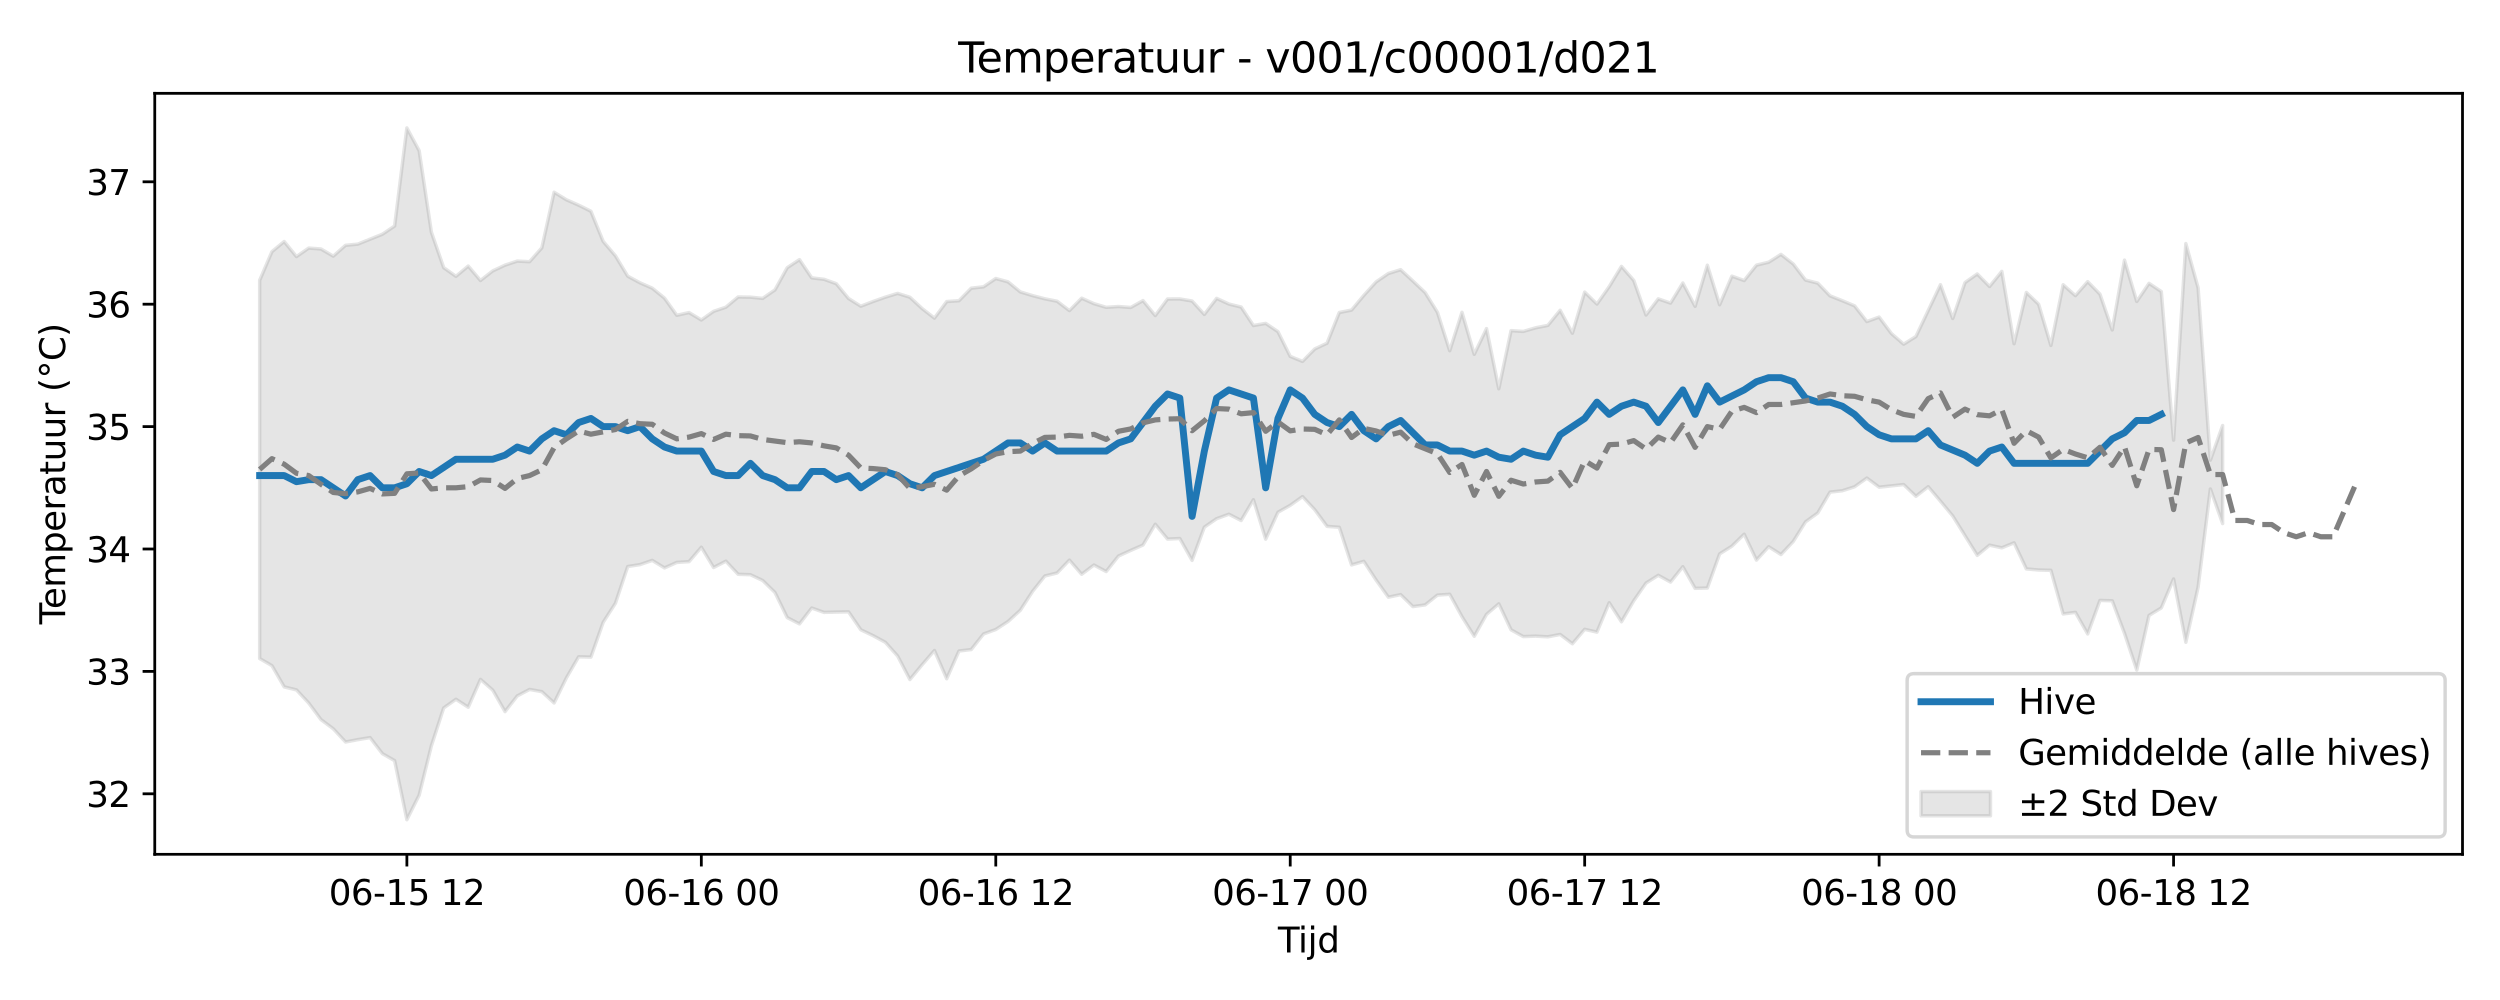 <?xml version="1.0" encoding="utf-8" standalone="no"?>
<!DOCTYPE svg PUBLIC "-//W3C//DTD SVG 1.1//EN"
  "http://www.w3.org/Graphics/SVG/1.1/DTD/svg11.dtd">
<svg xmlns:xlink="http://www.w3.org/1999/xlink" width="720pt" height="288pt" viewBox="0 0 720 288" xmlns="http://www.w3.org/2000/svg" version="1.1">
 <defs>
  <style type="text/css">*{stroke-linejoin: round; stroke-linecap: butt}</style>
 </defs>
 <g id="figure_1">
  <g id="patch_1">
   <path d="M 0 288 
L 720 288 
L 720 0 
L 0 0 
z
" style="fill: #ffffff"/>
  </g>
  <g id="axes_1">
   <g id="patch_2">
    <path d="M 44.57 246.04 
L 709.2 246.04 
L 709.2 26.88 
L 44.57 26.88 
z
" style="fill: #ffffff"/>
   </g>
   <g id="FillBetweenPolyCollection_1">
    <defs>
     <path id="mb0e67a223b" d="M 74.78 -207.256 
L 74.78 -98.341 
L 78.314 -96.292 
L 81.847 -90.174 
L 85.381 -89.309 
L 88.914 -85.516 
L 92.447 -80.742 
L 95.981 -78.107 
L 99.514 -74.31 
L 103.048 -74.98 
L 106.581 -75.566 
L 110.114 -70.957 
L 113.648 -68.93 
L 117.181 -51.922 
L 120.714 -58.977 
L 124.248 -73.25 
L 127.781 -84.105 
L 131.315 -86.607 
L 134.848 -84.314 
L 138.381 -92.34 
L 141.915 -89.237 
L 145.448 -83.051 
L 148.982 -87.583 
L 152.515 -89.441 
L 156.048 -88.804 
L 159.582 -85.546 
L 163.115 -92.749 
L 166.649 -98.843 
L 170.182 -98.748 
L 173.715 -108.769 
L 177.249 -114.267 
L 180.782 -124.835 
L 184.315 -125.392 
L 187.849 -126.605 
L 191.382 -124.441 
L 194.916 -126.023 
L 198.449 -126.247 
L 201.982 -130.398 
L 205.516 -124.549 
L 209.049 -126.386 
L 212.583 -122.597 
L 216.116 -122.484 
L 219.649 -120.821 
L 223.183 -117.378 
L 226.716 -110.135 
L 230.249 -108.317 
L 233.783 -112.891 
L 237.316 -111.633 
L 240.85 -111.717 
L 244.383 -111.79 
L 247.916 -106.623 
L 251.45 -104.933 
L 254.983 -103.014 
L 258.517 -99.066 
L 262.05 -92.291 
L 265.583 -96.563 
L 269.117 -100.656 
L 272.65 -92.52 
L 276.183 -100.512 
L 279.717 -100.926 
L 283.25 -105.407 
L 286.784 -106.704 
L 290.317 -109.01 
L 293.85 -112.236 
L 297.384 -117.677 
L 300.917 -122.111 
L 304.451 -122.983 
L 307.984 -126.691 
L 311.517 -122.609 
L 315.051 -125.276 
L 318.584 -123.395 
L 322.118 -127.86 
L 325.651 -129.481 
L 329.184 -131.027 
L 332.718 -137.012 
L 336.251 -132.743 
L 339.784 -132.902 
L 343.318 -126.607 
L 346.851 -136.179 
L 350.385 -138.612 
L 353.918 -139.903 
L 357.451 -138.086 
L 360.985 -144.079 
L 364.518 -132.723 
L 368.052 -140.472 
L 371.585 -142.463 
L 375.118 -144.981 
L 378.652 -141.2 
L 382.185 -136.408 
L 385.718 -136.137 
L 389.252 -125.305 
L 392.785 -126.333 
L 396.319 -120.938 
L 399.852 -116.003 
L 403.385 -116.754 
L 406.919 -113.303 
L 410.452 -113.787 
L 413.986 -116.612 
L 417.519 -116.842 
L 421.052 -110.393 
L 424.586 -104.751 
L 428.119 -111.058 
L 431.652 -114.097 
L 435.186 -106.608 
L 438.719 -104.656 
L 442.253 -104.791 
L 445.786 -104.592 
L 449.319 -105.274 
L 452.853 -102.593 
L 456.386 -106.753 
L 459.92 -105.946 
L 463.453 -114.408 
L 466.986 -108.925 
L 470.52 -114.98 
L 474.053 -120.066 
L 477.587 -122.307 
L 481.12 -120.361 
L 484.653 -124.782 
L 488.187 -118.552 
L 491.72 -118.648 
L 495.253 -128.477 
L 498.787 -130.698 
L 502.32 -134.151 
L 505.854 -126.694 
L 509.387 -130.544 
L 512.92 -128.292 
L 516.454 -132.059 
L 519.987 -137.7 
L 523.521 -140.266 
L 527.054 -146.271 
L 530.587 -146.666 
L 534.121 -147.807 
L 537.654 -150.323 
L 541.187 -147.689 
L 544.721 -148.067 
L 548.254 -148.446 
L 551.788 -145.061 
L 555.321 -147.831 
L 558.854 -143.656 
L 562.388 -139.4 
L 565.921 -133.723 
L 569.455 -128.053 
L 572.988 -130.994 
L 576.521 -130.223 
L 580.055 -131.668 
L 583.588 -124.15 
L 587.121 -123.839 
L 590.655 -123.747 
L 594.188 -111.183 
L 597.722 -111.644 
L 601.255 -105.423 
L 604.788 -115.075 
L 608.322 -114.968 
L 611.855 -105.609 
L 615.389 -95.015 
L 618.922 -110.758 
L 622.455 -112.918 
L 625.989 -121.258 
L 629.522 -103.017 
L 633.056 -118.905 
L 636.589 -147.176 
L 640.122 -137.206 
L 640.122 -165.455 
L 640.122 -165.455 
L 636.589 -155.484 
L 633.056 -205.101 
L 629.522 -217.856 
L 625.989 -161.231 
L 622.455 -204.039 
L 618.922 -206.394 
L 615.389 -201.183 
L 611.855 -213.082 
L 608.322 -192.98 
L 604.788 -203.28 
L 601.255 -206.889 
L 597.722 -202.85 
L 594.188 -205.997 
L 590.655 -188.509 
L 587.121 -200.391 
L 583.588 -203.773 
L 580.055 -189.009 
L 576.521 -209.842 
L 572.988 -205.49 
L 569.455 -209.102 
L 565.921 -206.622 
L 562.388 -196.278 
L 558.854 -206.005 
L 555.321 -198.556 
L 551.788 -191.087 
L 548.254 -188.877 
L 544.721 -191.942 
L 541.187 -196.684 
L 537.654 -195.393 
L 534.121 -199.923 
L 530.587 -201.4 
L 527.054 -202.802 
L 523.521 -206.457 
L 519.987 -207.345 
L 516.454 -211.979 
L 512.92 -214.738 
L 509.387 -212.486 
L 505.854 -211.636 
L 502.32 -207.201 
L 498.787 -208.472 
L 495.253 -200.23 
L 491.72 -211.625 
L 488.187 -199.775 
L 484.653 -206.498 
L 481.12 -200.708 
L 477.587 -201.924 
L 474.053 -197.281 
L 470.52 -207.236 
L 466.986 -211.277 
L 463.453 -205.458 
L 459.92 -200.435 
L 456.386 -203.881 
L 452.853 -192.038 
L 449.319 -198.645 
L 445.786 -194.291 
L 442.253 -193.589 
L 438.719 -192.549 
L 435.186 -192.779 
L 431.652 -176.03 
L 428.119 -193.365 
L 424.586 -185.963 
L 421.052 -198.059 
L 417.519 -186.993 
L 413.986 -198.05 
L 410.452 -203.729 
L 406.919 -207.067 
L 403.385 -210.33 
L 399.852 -209.234 
L 396.319 -206.817 
L 392.785 -202.933 
L 389.252 -198.702 
L 385.718 -197.997 
L 382.185 -189.165 
L 378.652 -187.506 
L 375.118 -183.921 
L 371.585 -185.362 
L 368.052 -192.487 
L 364.518 -194.864 
L 360.985 -194.251 
L 357.451 -199.573 
L 353.918 -200.441 
L 350.385 -202.068 
L 346.851 -197.451 
L 343.318 -201.316 
L 339.784 -201.903 
L 336.251 -201.895 
L 332.718 -197.121 
L 329.184 -201.428 
L 325.651 -199.449 
L 322.118 -199.727 
L 318.584 -199.492 
L 315.051 -200.549 
L 311.517 -202.125 
L 307.984 -198.546 
L 304.451 -201.247 
L 300.917 -201.951 
L 297.384 -202.86 
L 293.85 -203.937 
L 290.317 -206.827 
L 286.784 -207.79 
L 283.25 -205.394 
L 279.717 -205.007 
L 276.183 -201.393 
L 272.65 -201.16 
L 269.117 -196.381 
L 265.583 -199.131 
L 262.05 -202.397 
L 258.517 -203.51 
L 254.983 -202.416 
L 251.45 -201.168 
L 247.916 -199.814 
L 244.383 -202.033 
L 240.85 -206.302 
L 237.316 -207.561 
L 233.783 -207.982 
L 230.249 -213.227 
L 226.716 -210.906 
L 223.183 -204.502 
L 219.649 -202.066 
L 216.116 -202.417 
L 212.583 -202.473 
L 209.049 -199.523 
L 205.516 -198.338 
L 201.982 -195.846 
L 198.449 -197.983 
L 194.916 -197.2 
L 191.382 -202.139 
L 187.849 -205.011 
L 184.315 -206.56 
L 180.782 -208.46 
L 177.249 -214.328 
L 173.715 -218.483 
L 170.182 -227.161 
L 166.649 -228.913 
L 163.115 -230.474 
L 159.582 -232.641 
L 156.048 -216.626 
L 152.515 -212.632 
L 148.982 -212.811 
L 145.448 -211.636 
L 141.915 -209.982 
L 138.381 -207.214 
L 134.848 -211.38 
L 131.315 -208.416 
L 127.781 -210.918 
L 124.248 -221.101 
L 120.714 -244.607 
L 117.181 -251.158 
L 113.648 -222.903 
L 110.114 -220.541 
L 106.581 -219.121 
L 103.048 -217.693 
L 99.514 -217.355 
L 95.981 -214.23 
L 92.447 -216.296 
L 88.914 -216.556 
L 85.381 -214.107 
L 81.847 -218.445 
L 78.314 -215.517 
L 74.78 -207.256 
z
" style="stroke: #808080; stroke-opacity: 0.2"/>
    </defs>
    <g clip-path="url(#pa92fdf3c0c)">
     <use xlink:href="#mb0e67a223b" x="0" y="288" style="fill: #808080; fill-opacity: 0.2; stroke: #808080; stroke-opacity: 0.2"/>
    </g>
   </g>
   <g id="matplotlib.axis_1">
    <g id="xtick_1">
     <g id="line2d_1">
      <defs>
       <path id="mdd74638bb9" d="M 0 0 
L 0 3.5 
" style="stroke: #000000; stroke-width: 0.8"/>
      </defs>
      <g>
       <use xlink:href="#mdd74638bb9" x="117.181" y="246.04" style="stroke: #000000; stroke-width: 0.8"/>
      </g>
     </g>
     <g id="text_1">
      <!-- 06-15 12 -->
      <g transform="translate(94.701 260.638) scale(0.1 -0.1)">
       <defs>
        <path id="DejaVuSans-30" d="M 2034 4250 
Q 1547 4250 1301 3770 
Q 1056 3291 1056 2328 
Q 1056 1369 1301 889 
Q 1547 409 2034 409 
Q 2525 409 2770 889 
Q 3016 1369 3016 2328 
Q 3016 3291 2770 3770 
Q 2525 4250 2034 4250 
z
M 2034 4750 
Q 2819 4750 3233 4129 
Q 3647 3509 3647 2328 
Q 3647 1150 3233 529 
Q 2819 -91 2034 -91 
Q 1250 -91 836 529 
Q 422 1150 422 2328 
Q 422 3509 836 4129 
Q 1250 4750 2034 4750 
z
" transform="scale(0.016)"/>
        <path id="DejaVuSans-36" d="M 2113 2584 
Q 1688 2584 1439 2293 
Q 1191 2003 1191 1497 
Q 1191 994 1439 701 
Q 1688 409 2113 409 
Q 2538 409 2786 701 
Q 3034 994 3034 1497 
Q 3034 2003 2786 2293 
Q 2538 2584 2113 2584 
z
M 3366 4563 
L 3366 3988 
Q 3128 4100 2886 4159 
Q 2644 4219 2406 4219 
Q 1781 4219 1451 3797 
Q 1122 3375 1075 2522 
Q 1259 2794 1537 2939 
Q 1816 3084 2150 3084 
Q 2853 3084 3261 2657 
Q 3669 2231 3669 1497 
Q 3669 778 3244 343 
Q 2819 -91 2113 -91 
Q 1303 -91 875 529 
Q 447 1150 447 2328 
Q 447 3434 972 4092 
Q 1497 4750 2381 4750 
Q 2619 4750 2861 4703 
Q 3103 4656 3366 4563 
z
" transform="scale(0.016)"/>
        <path id="DejaVuSans-2d" d="M 313 2009 
L 1997 2009 
L 1997 1497 
L 313 1497 
L 313 2009 
z
" transform="scale(0.016)"/>
        <path id="DejaVuSans-31" d="M 794 531 
L 1825 531 
L 1825 4091 
L 703 3866 
L 703 4441 
L 1819 4666 
L 2450 4666 
L 2450 531 
L 3481 531 
L 3481 0 
L 794 0 
L 794 531 
z
" transform="scale(0.016)"/>
        <path id="DejaVuSans-35" d="M 691 4666 
L 3169 4666 
L 3169 4134 
L 1269 4134 
L 1269 2991 
Q 1406 3038 1543 3061 
Q 1681 3084 1819 3084 
Q 2600 3084 3056 2656 
Q 3513 2228 3513 1497 
Q 3513 744 3044 326 
Q 2575 -91 1722 -91 
Q 1428 -91 1123 -41 
Q 819 9 494 109 
L 494 744 
Q 775 591 1075 516 
Q 1375 441 1709 441 
Q 2250 441 2565 725 
Q 2881 1009 2881 1497 
Q 2881 1984 2565 2268 
Q 2250 2553 1709 2553 
Q 1456 2553 1204 2497 
Q 953 2441 691 2322 
L 691 4666 
z
" transform="scale(0.016)"/>
        <path id="DejaVuSans-20" transform="scale(0.016)"/>
        <path id="DejaVuSans-32" d="M 1228 531 
L 3431 531 
L 3431 0 
L 469 0 
L 469 531 
Q 828 903 1448 1529 
Q 2069 2156 2228 2338 
Q 2531 2678 2651 2914 
Q 2772 3150 2772 3378 
Q 2772 3750 2511 3984 
Q 2250 4219 1831 4219 
Q 1534 4219 1204 4116 
Q 875 4013 500 3803 
L 500 4441 
Q 881 4594 1212 4672 
Q 1544 4750 1819 4750 
Q 2544 4750 2975 4387 
Q 3406 4025 3406 3419 
Q 3406 3131 3298 2873 
Q 3191 2616 2906 2266 
Q 2828 2175 2409 1742 
Q 1991 1309 1228 531 
z
" transform="scale(0.016)"/>
       </defs>
       <use xlink:href="#DejaVuSans-30"/>
       <use xlink:href="#DejaVuSans-36" transform="translate(63.623 0)"/>
       <use xlink:href="#DejaVuSans-2d" transform="translate(127.246 0)"/>
       <use xlink:href="#DejaVuSans-31" transform="translate(163.33 0)"/>
       <use xlink:href="#DejaVuSans-35" transform="translate(226.953 0)"/>
       <use xlink:href="#DejaVuSans-20" transform="translate(290.576 0)"/>
       <use xlink:href="#DejaVuSans-31" transform="translate(322.363 0)"/>
       <use xlink:href="#DejaVuSans-32" transform="translate(385.986 0)"/>
      </g>
     </g>
    </g>
    <g id="xtick_2">
     <g id="line2d_2">
      <g>
       <use xlink:href="#mdd74638bb9" x="201.982" y="246.04" style="stroke: #000000; stroke-width: 0.8"/>
      </g>
     </g>
     <g id="text_2">
      <!-- 06-16 00 -->
      <g transform="translate(179.502 260.638) scale(0.1 -0.1)">
       <use xlink:href="#DejaVuSans-30"/>
       <use xlink:href="#DejaVuSans-36" transform="translate(63.623 0)"/>
       <use xlink:href="#DejaVuSans-2d" transform="translate(127.246 0)"/>
       <use xlink:href="#DejaVuSans-31" transform="translate(163.33 0)"/>
       <use xlink:href="#DejaVuSans-36" transform="translate(226.953 0)"/>
       <use xlink:href="#DejaVuSans-20" transform="translate(290.576 0)"/>
       <use xlink:href="#DejaVuSans-30" transform="translate(322.363 0)"/>
       <use xlink:href="#DejaVuSans-30" transform="translate(385.986 0)"/>
      </g>
     </g>
    </g>
    <g id="xtick_3">
     <g id="line2d_3">
      <g>
       <use xlink:href="#mdd74638bb9" x="286.784" y="246.04" style="stroke: #000000; stroke-width: 0.8"/>
      </g>
     </g>
     <g id="text_3">
      <!-- 06-16 12 -->
      <g transform="translate(264.303 260.638) scale(0.1 -0.1)">
       <use xlink:href="#DejaVuSans-30"/>
       <use xlink:href="#DejaVuSans-36" transform="translate(63.623 0)"/>
       <use xlink:href="#DejaVuSans-2d" transform="translate(127.246 0)"/>
       <use xlink:href="#DejaVuSans-31" transform="translate(163.33 0)"/>
       <use xlink:href="#DejaVuSans-36" transform="translate(226.953 0)"/>
       <use xlink:href="#DejaVuSans-20" transform="translate(290.576 0)"/>
       <use xlink:href="#DejaVuSans-31" transform="translate(322.363 0)"/>
       <use xlink:href="#DejaVuSans-32" transform="translate(385.986 0)"/>
      </g>
     </g>
    </g>
    <g id="xtick_4">
     <g id="line2d_4">
      <g>
       <use xlink:href="#mdd74638bb9" x="371.585" y="246.04" style="stroke: #000000; stroke-width: 0.8"/>
      </g>
     </g>
     <g id="text_4">
      <!-- 06-17 00 -->
      <g transform="translate(349.104 260.638) scale(0.1 -0.1)">
       <defs>
        <path id="DejaVuSans-37" d="M 525 4666 
L 3525 4666 
L 3525 4397 
L 1831 0 
L 1172 0 
L 2766 4134 
L 525 4134 
L 525 4666 
z
" transform="scale(0.016)"/>
       </defs>
       <use xlink:href="#DejaVuSans-30"/>
       <use xlink:href="#DejaVuSans-36" transform="translate(63.623 0)"/>
       <use xlink:href="#DejaVuSans-2d" transform="translate(127.246 0)"/>
       <use xlink:href="#DejaVuSans-31" transform="translate(163.33 0)"/>
       <use xlink:href="#DejaVuSans-37" transform="translate(226.953 0)"/>
       <use xlink:href="#DejaVuSans-20" transform="translate(290.576 0)"/>
       <use xlink:href="#DejaVuSans-30" transform="translate(322.363 0)"/>
       <use xlink:href="#DejaVuSans-30" transform="translate(385.986 0)"/>
      </g>
     </g>
    </g>
    <g id="xtick_5">
     <g id="line2d_5">
      <g>
       <use xlink:href="#mdd74638bb9" x="456.386" y="246.04" style="stroke: #000000; stroke-width: 0.8"/>
      </g>
     </g>
     <g id="text_5">
      <!-- 06-17 12 -->
      <g transform="translate(433.906 260.638) scale(0.1 -0.1)">
       <use xlink:href="#DejaVuSans-30"/>
       <use xlink:href="#DejaVuSans-36" transform="translate(63.623 0)"/>
       <use xlink:href="#DejaVuSans-2d" transform="translate(127.246 0)"/>
       <use xlink:href="#DejaVuSans-31" transform="translate(163.33 0)"/>
       <use xlink:href="#DejaVuSans-37" transform="translate(226.953 0)"/>
       <use xlink:href="#DejaVuSans-20" transform="translate(290.576 0)"/>
       <use xlink:href="#DejaVuSans-31" transform="translate(322.363 0)"/>
       <use xlink:href="#DejaVuSans-32" transform="translate(385.986 0)"/>
      </g>
     </g>
    </g>
    <g id="xtick_6">
     <g id="line2d_6">
      <g>
       <use xlink:href="#mdd74638bb9" x="541.187" y="246.04" style="stroke: #000000; stroke-width: 0.8"/>
      </g>
     </g>
     <g id="text_6">
      <!-- 06-18 00 -->
      <g transform="translate(518.707 260.638) scale(0.1 -0.1)">
       <defs>
        <path id="DejaVuSans-38" d="M 2034 2216 
Q 1584 2216 1326 1975 
Q 1069 1734 1069 1313 
Q 1069 891 1326 650 
Q 1584 409 2034 409 
Q 2484 409 2743 651 
Q 3003 894 3003 1313 
Q 3003 1734 2745 1975 
Q 2488 2216 2034 2216 
z
M 1403 2484 
Q 997 2584 770 2862 
Q 544 3141 544 3541 
Q 544 4100 942 4425 
Q 1341 4750 2034 4750 
Q 2731 4750 3128 4425 
Q 3525 4100 3525 3541 
Q 3525 3141 3298 2862 
Q 3072 2584 2669 2484 
Q 3125 2378 3379 2068 
Q 3634 1759 3634 1313 
Q 3634 634 3220 271 
Q 2806 -91 2034 -91 
Q 1263 -91 848 271 
Q 434 634 434 1313 
Q 434 1759 690 2068 
Q 947 2378 1403 2484 
z
M 1172 3481 
Q 1172 3119 1398 2916 
Q 1625 2713 2034 2713 
Q 2441 2713 2670 2916 
Q 2900 3119 2900 3481 
Q 2900 3844 2670 4047 
Q 2441 4250 2034 4250 
Q 1625 4250 1398 4047 
Q 1172 3844 1172 3481 
z
" transform="scale(0.016)"/>
       </defs>
       <use xlink:href="#DejaVuSans-30"/>
       <use xlink:href="#DejaVuSans-36" transform="translate(63.623 0)"/>
       <use xlink:href="#DejaVuSans-2d" transform="translate(127.246 0)"/>
       <use xlink:href="#DejaVuSans-31" transform="translate(163.33 0)"/>
       <use xlink:href="#DejaVuSans-38" transform="translate(226.953 0)"/>
       <use xlink:href="#DejaVuSans-20" transform="translate(290.576 0)"/>
       <use xlink:href="#DejaVuSans-30" transform="translate(322.363 0)"/>
       <use xlink:href="#DejaVuSans-30" transform="translate(385.986 0)"/>
      </g>
     </g>
    </g>
    <g id="xtick_7">
     <g id="line2d_7">
      <g>
       <use xlink:href="#mdd74638bb9" x="625.989" y="246.04" style="stroke: #000000; stroke-width: 0.8"/>
      </g>
     </g>
     <g id="text_7">
      <!-- 06-18 12 -->
      <g transform="translate(603.508 260.638) scale(0.1 -0.1)">
       <use xlink:href="#DejaVuSans-30"/>
       <use xlink:href="#DejaVuSans-36" transform="translate(63.623 0)"/>
       <use xlink:href="#DejaVuSans-2d" transform="translate(127.246 0)"/>
       <use xlink:href="#DejaVuSans-31" transform="translate(163.33 0)"/>
       <use xlink:href="#DejaVuSans-38" transform="translate(226.953 0)"/>
       <use xlink:href="#DejaVuSans-20" transform="translate(290.576 0)"/>
       <use xlink:href="#DejaVuSans-31" transform="translate(322.363 0)"/>
       <use xlink:href="#DejaVuSans-32" transform="translate(385.986 0)"/>
      </g>
     </g>
    </g>
    <g id="text_8">
     <!-- Tijd -->
     <g transform="translate(368.035 274.317) scale(0.1 -0.1)">
      <defs>
       <path id="DejaVuSans-54" d="M -19 4666 
L 3928 4666 
L 3928 4134 
L 2272 4134 
L 2272 0 
L 1638 0 
L 1638 4134 
L -19 4134 
L -19 4666 
z
" transform="scale(0.016)"/>
       <path id="DejaVuSans-69" d="M 603 3500 
L 1178 3500 
L 1178 0 
L 603 0 
L 603 3500 
z
M 603 4863 
L 1178 4863 
L 1178 4134 
L 603 4134 
L 603 4863 
z
" transform="scale(0.016)"/>
       <path id="DejaVuSans-6a" d="M 603 3500 
L 1178 3500 
L 1178 -63 
Q 1178 -731 923 -1031 
Q 669 -1331 103 -1331 
L -116 -1331 
L -116 -844 
L 38 -844 
Q 366 -844 484 -692 
Q 603 -541 603 -63 
L 603 3500 
z
M 603 4863 
L 1178 4863 
L 1178 4134 
L 603 4134 
L 603 4863 
z
" transform="scale(0.016)"/>
       <path id="DejaVuSans-64" d="M 2906 2969 
L 2906 4863 
L 3481 4863 
L 3481 0 
L 2906 0 
L 2906 525 
Q 2725 213 2448 61 
Q 2172 -91 1784 -91 
Q 1150 -91 751 415 
Q 353 922 353 1747 
Q 353 2572 751 3078 
Q 1150 3584 1784 3584 
Q 2172 3584 2448 3432 
Q 2725 3281 2906 2969 
z
M 947 1747 
Q 947 1113 1208 752 
Q 1469 391 1925 391 
Q 2381 391 2643 752 
Q 2906 1113 2906 1747 
Q 2906 2381 2643 2742 
Q 2381 3103 1925 3103 
Q 1469 3103 1208 2742 
Q 947 2381 947 1747 
z
" transform="scale(0.016)"/>
      </defs>
      <use xlink:href="#DejaVuSans-54"/>
      <use xlink:href="#DejaVuSans-69" transform="translate(57.959 0)"/>
      <use xlink:href="#DejaVuSans-6a" transform="translate(85.742 0)"/>
      <use xlink:href="#DejaVuSans-64" transform="translate(113.525 0)"/>
     </g>
    </g>
   </g>
   <g id="matplotlib.axis_2">
    <g id="ytick_1">
     <g id="line2d_8">
      <defs>
       <path id="maa3fefb5cd" d="M 0 0 
L -3.5 0 
" style="stroke: #000000; stroke-width: 0.8"/>
      </defs>
      <g>
       <use xlink:href="#maa3fefb5cd" x="44.57" y="228.614" style="stroke: #000000; stroke-width: 0.8"/>
      </g>
     </g>
     <g id="text_9">
      <!-- 32 -->
      <g transform="translate(24.845 232.413) scale(0.1 -0.1)">
       <defs>
        <path id="DejaVuSans-33" d="M 2597 2516 
Q 3050 2419 3304 2112 
Q 3559 1806 3559 1356 
Q 3559 666 3084 287 
Q 2609 -91 1734 -91 
Q 1441 -91 1130 -33 
Q 819 25 488 141 
L 488 750 
Q 750 597 1062 519 
Q 1375 441 1716 441 
Q 2309 441 2620 675 
Q 2931 909 2931 1356 
Q 2931 1769 2642 2001 
Q 2353 2234 1838 2234 
L 1294 2234 
L 1294 2753 
L 1863 2753 
Q 2328 2753 2575 2939 
Q 2822 3125 2822 3475 
Q 2822 3834 2567 4026 
Q 2313 4219 1838 4219 
Q 1578 4219 1281 4162 
Q 984 4106 628 3988 
L 628 4550 
Q 988 4650 1302 4700 
Q 1616 4750 1894 4750 
Q 2613 4750 3031 4423 
Q 3450 4097 3450 3541 
Q 3450 3153 3228 2886 
Q 3006 2619 2597 2516 
z
" transform="scale(0.016)"/>
       </defs>
       <use xlink:href="#DejaVuSans-33"/>
       <use xlink:href="#DejaVuSans-32" transform="translate(63.623 0)"/>
      </g>
     </g>
    </g>
    <g id="ytick_2">
     <g id="line2d_9">
      <g>
       <use xlink:href="#maa3fefb5cd" x="44.57" y="193.364" style="stroke: #000000; stroke-width: 0.8"/>
      </g>
     </g>
     <g id="text_10">
      <!-- 33 -->
      <g transform="translate(24.845 197.163) scale(0.1 -0.1)">
       <use xlink:href="#DejaVuSans-33"/>
       <use xlink:href="#DejaVuSans-33" transform="translate(63.623 0)"/>
      </g>
     </g>
    </g>
    <g id="ytick_3">
     <g id="line2d_10">
      <g>
       <use xlink:href="#maa3fefb5cd" x="44.57" y="158.114" style="stroke: #000000; stroke-width: 0.8"/>
      </g>
     </g>
     <g id="text_11">
      <!-- 34 -->
      <g transform="translate(24.845 161.913) scale(0.1 -0.1)">
       <defs>
        <path id="DejaVuSans-34" d="M 2419 4116 
L 825 1625 
L 2419 1625 
L 2419 4116 
z
M 2253 4666 
L 3047 4666 
L 3047 1625 
L 3713 1625 
L 3713 1100 
L 3047 1100 
L 3047 0 
L 2419 0 
L 2419 1100 
L 313 1100 
L 313 1709 
L 2253 4666 
z
" transform="scale(0.016)"/>
       </defs>
       <use xlink:href="#DejaVuSans-33"/>
       <use xlink:href="#DejaVuSans-34" transform="translate(63.623 0)"/>
      </g>
     </g>
    </g>
    <g id="ytick_4">
     <g id="line2d_11">
      <g>
       <use xlink:href="#maa3fefb5cd" x="44.57" y="122.863" style="stroke: #000000; stroke-width: 0.8"/>
      </g>
     </g>
     <g id="text_12">
      <!-- 35 -->
      <g transform="translate(24.845 126.663) scale(0.1 -0.1)">
       <use xlink:href="#DejaVuSans-33"/>
       <use xlink:href="#DejaVuSans-35" transform="translate(63.623 0)"/>
      </g>
     </g>
    </g>
    <g id="ytick_5">
     <g id="line2d_12">
      <g>
       <use xlink:href="#maa3fefb5cd" x="44.57" y="87.613" style="stroke: #000000; stroke-width: 0.8"/>
      </g>
     </g>
     <g id="text_13">
      <!-- 36 -->
      <g transform="translate(24.845 91.413) scale(0.1 -0.1)">
       <use xlink:href="#DejaVuSans-33"/>
       <use xlink:href="#DejaVuSans-36" transform="translate(63.623 0)"/>
      </g>
     </g>
    </g>
    <g id="ytick_6">
     <g id="line2d_13">
      <g>
       <use xlink:href="#maa3fefb5cd" x="44.57" y="52.363" style="stroke: #000000; stroke-width: 0.8"/>
      </g>
     </g>
     <g id="text_14">
      <!-- 37 -->
      <g transform="translate(24.845 56.162) scale(0.1 -0.1)">
       <use xlink:href="#DejaVuSans-33"/>
       <use xlink:href="#DejaVuSans-37" transform="translate(63.623 0)"/>
      </g>
     </g>
    </g>
    <g id="text_15">
     <!-- Temperatuur (°C) -->
     <g transform="translate(18.765 179.816) rotate(-90) scale(0.1 -0.1)">
      <defs>
       <path id="DejaVuSans-65" d="M 3597 1894 
L 3597 1613 
L 953 1613 
Q 991 1019 1311 708 
Q 1631 397 2203 397 
Q 2534 397 2845 478 
Q 3156 559 3463 722 
L 3463 178 
Q 3153 47 2828 -22 
Q 2503 -91 2169 -91 
Q 1331 -91 842 396 
Q 353 884 353 1716 
Q 353 2575 817 3079 
Q 1281 3584 2069 3584 
Q 2775 3584 3186 3129 
Q 3597 2675 3597 1894 
z
M 3022 2063 
Q 3016 2534 2758 2815 
Q 2500 3097 2075 3097 
Q 1594 3097 1305 2825 
Q 1016 2553 972 2059 
L 3022 2063 
z
" transform="scale(0.016)"/>
       <path id="DejaVuSans-6d" d="M 3328 2828 
Q 3544 3216 3844 3400 
Q 4144 3584 4550 3584 
Q 5097 3584 5394 3201 
Q 5691 2819 5691 2113 
L 5691 0 
L 5113 0 
L 5113 2094 
Q 5113 2597 4934 2840 
Q 4756 3084 4391 3084 
Q 3944 3084 3684 2787 
Q 3425 2491 3425 1978 
L 3425 0 
L 2847 0 
L 2847 2094 
Q 2847 2600 2669 2842 
Q 2491 3084 2119 3084 
Q 1678 3084 1418 2786 
Q 1159 2488 1159 1978 
L 1159 0 
L 581 0 
L 581 3500 
L 1159 3500 
L 1159 2956 
Q 1356 3278 1631 3431 
Q 1906 3584 2284 3584 
Q 2666 3584 2933 3390 
Q 3200 3197 3328 2828 
z
" transform="scale(0.016)"/>
       <path id="DejaVuSans-70" d="M 1159 525 
L 1159 -1331 
L 581 -1331 
L 581 3500 
L 1159 3500 
L 1159 2969 
Q 1341 3281 1617 3432 
Q 1894 3584 2278 3584 
Q 2916 3584 3314 3078 
Q 3713 2572 3713 1747 
Q 3713 922 3314 415 
Q 2916 -91 2278 -91 
Q 1894 -91 1617 61 
Q 1341 213 1159 525 
z
M 3116 1747 
Q 3116 2381 2855 2742 
Q 2594 3103 2138 3103 
Q 1681 3103 1420 2742 
Q 1159 2381 1159 1747 
Q 1159 1113 1420 752 
Q 1681 391 2138 391 
Q 2594 391 2855 752 
Q 3116 1113 3116 1747 
z
" transform="scale(0.016)"/>
       <path id="DejaVuSans-72" d="M 2631 2963 
Q 2534 3019 2420 3045 
Q 2306 3072 2169 3072 
Q 1681 3072 1420 2755 
Q 1159 2438 1159 1844 
L 1159 0 
L 581 0 
L 581 3500 
L 1159 3500 
L 1159 2956 
Q 1341 3275 1631 3429 
Q 1922 3584 2338 3584 
Q 2397 3584 2469 3576 
Q 2541 3569 2628 3553 
L 2631 2963 
z
" transform="scale(0.016)"/>
       <path id="DejaVuSans-61" d="M 2194 1759 
Q 1497 1759 1228 1600 
Q 959 1441 959 1056 
Q 959 750 1161 570 
Q 1363 391 1709 391 
Q 2188 391 2477 730 
Q 2766 1069 2766 1631 
L 2766 1759 
L 2194 1759 
z
M 3341 1997 
L 3341 0 
L 2766 0 
L 2766 531 
Q 2569 213 2275 61 
Q 1981 -91 1556 -91 
Q 1019 -91 701 211 
Q 384 513 384 1019 
Q 384 1609 779 1909 
Q 1175 2209 1959 2209 
L 2766 2209 
L 2766 2266 
Q 2766 2663 2505 2880 
Q 2244 3097 1772 3097 
Q 1472 3097 1187 3025 
Q 903 2953 641 2809 
L 641 3341 
Q 956 3463 1253 3523 
Q 1550 3584 1831 3584 
Q 2591 3584 2966 3190 
Q 3341 2797 3341 1997 
z
" transform="scale(0.016)"/>
       <path id="DejaVuSans-74" d="M 1172 4494 
L 1172 3500 
L 2356 3500 
L 2356 3053 
L 1172 3053 
L 1172 1153 
Q 1172 725 1289 603 
Q 1406 481 1766 481 
L 2356 481 
L 2356 0 
L 1766 0 
Q 1100 0 847 248 
Q 594 497 594 1153 
L 594 3053 
L 172 3053 
L 172 3500 
L 594 3500 
L 594 4494 
L 1172 4494 
z
" transform="scale(0.016)"/>
       <path id="DejaVuSans-75" d="M 544 1381 
L 544 3500 
L 1119 3500 
L 1119 1403 
Q 1119 906 1312 657 
Q 1506 409 1894 409 
Q 2359 409 2629 706 
Q 2900 1003 2900 1516 
L 2900 3500 
L 3475 3500 
L 3475 0 
L 2900 0 
L 2900 538 
Q 2691 219 2414 64 
Q 2138 -91 1772 -91 
Q 1169 -91 856 284 
Q 544 659 544 1381 
z
M 1991 3584 
L 1991 3584 
z
" transform="scale(0.016)"/>
       <path id="DejaVuSans-28" d="M 1984 4856 
Q 1566 4138 1362 3434 
Q 1159 2731 1159 2009 
Q 1159 1288 1364 580 
Q 1569 -128 1984 -844 
L 1484 -844 
Q 1016 -109 783 600 
Q 550 1309 550 2009 
Q 550 2706 781 3412 
Q 1013 4119 1484 4856 
L 1984 4856 
z
" transform="scale(0.016)"/>
       <path id="DejaVuSans-b0" d="M 1600 4347 
Q 1350 4347 1178 4173 
Q 1006 4000 1006 3750 
Q 1006 3503 1178 3333 
Q 1350 3163 1600 3163 
Q 1850 3163 2022 3333 
Q 2194 3503 2194 3750 
Q 2194 3997 2020 4172 
Q 1847 4347 1600 4347 
z
M 1600 4750 
Q 1800 4750 1984 4673 
Q 2169 4597 2303 4453 
Q 2447 4313 2519 4134 
Q 2591 3956 2591 3750 
Q 2591 3338 2302 3052 
Q 2013 2766 1594 2766 
Q 1172 2766 890 3047 
Q 609 3328 609 3750 
Q 609 4169 896 4459 
Q 1184 4750 1600 4750 
z
" transform="scale(0.016)"/>
       <path id="DejaVuSans-43" d="M 4122 4306 
L 4122 3641 
Q 3803 3938 3442 4084 
Q 3081 4231 2675 4231 
Q 1875 4231 1450 3742 
Q 1025 3253 1025 2328 
Q 1025 1406 1450 917 
Q 1875 428 2675 428 
Q 3081 428 3442 575 
Q 3803 722 4122 1019 
L 4122 359 
Q 3791 134 3420 21 
Q 3050 -91 2638 -91 
Q 1578 -91 968 557 
Q 359 1206 359 2328 
Q 359 3453 968 4101 
Q 1578 4750 2638 4750 
Q 3056 4750 3426 4639 
Q 3797 4528 4122 4306 
z
" transform="scale(0.016)"/>
       <path id="DejaVuSans-29" d="M 513 4856 
L 1013 4856 
Q 1481 4119 1714 3412 
Q 1947 2706 1947 2009 
Q 1947 1309 1714 600 
Q 1481 -109 1013 -844 
L 513 -844 
Q 928 -128 1133 580 
Q 1338 1288 1338 2009 
Q 1338 2731 1133 3434 
Q 928 4138 513 4856 
z
" transform="scale(0.016)"/>
      </defs>
      <use xlink:href="#DejaVuSans-54"/>
      <use xlink:href="#DejaVuSans-65" transform="translate(44.084 0)"/>
      <use xlink:href="#DejaVuSans-6d" transform="translate(105.607 0)"/>
      <use xlink:href="#DejaVuSans-70" transform="translate(203.02 0)"/>
      <use xlink:href="#DejaVuSans-65" transform="translate(266.496 0)"/>
      <use xlink:href="#DejaVuSans-72" transform="translate(328.02 0)"/>
      <use xlink:href="#DejaVuSans-61" transform="translate(369.133 0)"/>
      <use xlink:href="#DejaVuSans-74" transform="translate(430.412 0)"/>
      <use xlink:href="#DejaVuSans-75" transform="translate(469.621 0)"/>
      <use xlink:href="#DejaVuSans-75" transform="translate(533 0)"/>
      <use xlink:href="#DejaVuSans-72" transform="translate(596.379 0)"/>
      <use xlink:href="#DejaVuSans-20" transform="translate(637.492 0)"/>
      <use xlink:href="#DejaVuSans-28" transform="translate(669.279 0)"/>
      <use xlink:href="#DejaVuSans-b0" transform="translate(708.293 0)"/>
      <use xlink:href="#DejaVuSans-43" transform="translate(758.293 0)"/>
      <use xlink:href="#DejaVuSans-29" transform="translate(828.117 0)"/>
     </g>
    </g>
   </g>
   <g id="line2d_14">
    <path d="M 74.78 136.964 
L 81.847 136.964 
L 85.381 138.726 
L 88.914 138.139 
L 92.447 138.139 
L 99.514 142.839 
L 103.048 138.139 
L 106.581 136.964 
L 110.114 140.489 
L 113.648 140.489 
L 117.181 139.314 
L 120.714 135.789 
L 124.248 136.964 
L 131.315 132.264 
L 141.915 132.264 
L 145.448 131.089 
L 148.982 128.739 
L 152.515 129.914 
L 156.048 126.389 
L 159.582 124.039 
L 163.115 125.214 
L 166.649 121.688 
L 170.182 120.513 
L 173.715 122.863 
L 177.249 122.863 
L 180.782 124.039 
L 184.315 122.863 
L 187.849 126.389 
L 191.382 128.739 
L 194.916 129.914 
L 201.982 129.914 
L 205.516 135.789 
L 209.049 136.964 
L 212.583 136.964 
L 216.116 133.439 
L 219.649 136.964 
L 223.183 138.139 
L 226.716 140.489 
L 230.249 140.489 
L 233.783 135.789 
L 237.316 135.789 
L 240.85 138.139 
L 244.383 136.964 
L 247.916 140.489 
L 254.983 135.789 
L 258.517 136.964 
L 262.05 139.314 
L 265.583 140.489 
L 269.117 136.964 
L 283.25 132.264 
L 290.317 127.564 
L 293.85 127.564 
L 297.384 129.914 
L 300.917 127.564 
L 304.451 129.914 
L 318.584 129.914 
L 322.118 127.564 
L 325.651 126.389 
L 332.718 116.988 
L 336.251 113.463 
L 339.784 114.638 
L 343.318 148.714 
L 346.851 129.914 
L 350.385 114.638 
L 353.918 112.288 
L 360.985 114.638 
L 364.518 140.489 
L 368.052 120.513 
L 371.585 112.288 
L 375.118 114.638 
L 378.652 119.338 
L 382.185 121.688 
L 385.718 122.863 
L 389.252 119.338 
L 392.785 124.039 
L 396.319 126.389 
L 399.852 122.863 
L 403.385 121.101 
L 410.452 128.151 
L 413.986 128.151 
L 417.519 129.914 
L 421.052 129.914 
L 424.586 131.089 
L 428.119 129.914 
L 431.652 131.676 
L 435.186 132.264 
L 438.719 129.914 
L 442.253 131.089 
L 445.786 131.676 
L 449.319 125.214 
L 456.386 120.513 
L 459.92 115.813 
L 463.453 119.338 
L 466.986 116.988 
L 470.52 115.813 
L 474.053 116.988 
L 477.587 121.688 
L 484.653 112.288 
L 488.187 119.338 
L 491.72 111.113 
L 495.253 115.813 
L 502.32 112.288 
L 505.854 109.938 
L 509.387 108.763 
L 512.92 108.763 
L 516.454 109.938 
L 519.987 114.638 
L 523.521 115.813 
L 527.054 115.813 
L 530.587 116.988 
L 534.121 119.338 
L 537.654 122.863 
L 541.187 125.214 
L 544.721 126.389 
L 551.788 126.389 
L 555.321 124.039 
L 558.854 128.151 
L 565.921 131.089 
L 569.455 133.439 
L 572.988 129.914 
L 576.521 128.739 
L 580.055 133.439 
L 601.255 133.439 
L 608.322 126.389 
L 611.855 124.626 
L 615.389 121.101 
L 618.922 121.101 
L 622.455 119.338 
L 622.455 119.338 
" clip-path="url(#pa92fdf3c0c)" style="fill: none; stroke: #1f77b4; stroke-width: 2; stroke-linecap: square"/>
   </g>
   <g id="line2d_15">
    <path d="M 74.78 135.201 
L 78.314 132.096 
L 81.847 133.69 
L 85.381 136.292 
L 88.914 136.964 
L 92.447 139.481 
L 95.981 141.831 
L 99.514 142.167 
L 103.048 141.664 
L 106.581 140.656 
L 110.114 142.251 
L 113.648 142.083 
L 117.181 136.46 
L 120.714 136.208 
L 124.248 140.824 
L 127.781 140.489 
L 131.315 140.489 
L 134.848 140.153 
L 138.381 138.223 
L 141.915 138.39 
L 145.448 140.656 
L 148.982 137.803 
L 152.515 136.964 
L 156.048 135.285 
L 159.582 128.906 
L 163.115 126.389 
L 166.649 124.122 
L 170.182 125.046 
L 177.249 123.703 
L 180.782 121.353 
L 184.315 122.024 
L 187.849 122.192 
L 191.382 124.71 
L 194.916 126.389 
L 198.449 125.885 
L 201.982 124.878 
L 205.516 126.556 
L 209.049 125.046 
L 212.583 125.465 
L 216.116 125.549 
L 219.649 126.556 
L 226.716 127.48 
L 230.249 127.228 
L 233.783 127.564 
L 237.316 128.403 
L 240.85 128.99 
L 244.383 131.089 
L 247.916 134.781 
L 251.45 134.949 
L 254.983 135.285 
L 258.517 136.712 
L 262.05 140.656 
L 265.583 140.153 
L 269.117 139.481 
L 272.65 141.16 
L 276.183 137.048 
L 279.717 135.033 
L 283.25 132.599 
L 286.784 130.753 
L 290.317 130.081 
L 293.85 129.914 
L 297.384 127.731 
L 300.917 125.969 
L 304.451 125.885 
L 307.984 125.381 
L 311.517 125.633 
L 315.051 125.088 
L 318.584 126.556 
L 322.118 124.206 
L 325.651 123.535 
L 329.184 121.772 
L 332.718 120.933 
L 336.251 120.681 
L 339.784 120.597 
L 343.318 124.039 
L 346.851 121.185 
L 350.385 117.66 
L 353.918 117.828 
L 357.451 119.171 
L 360.985 118.835 
L 364.518 124.206 
L 368.052 121.521 
L 371.585 124.087 
L 375.118 123.549 
L 378.652 123.647 
L 382.185 125.214 
L 385.718 120.933 
L 389.252 125.997 
L 392.785 123.367 
L 396.319 124.122 
L 399.852 125.381 
L 403.385 124.458 
L 406.919 127.815 
L 413.986 130.669 
L 417.519 136.082 
L 421.052 133.774 
L 424.586 142.643 
L 428.119 135.789 
L 431.652 142.937 
L 435.186 138.306 
L 438.719 139.398 
L 442.253 138.81 
L 445.786 138.558 
L 449.319 136.04 
L 452.853 140.684 
L 456.386 132.683 
L 459.92 134.809 
L 463.453 128.067 
L 466.986 127.899 
L 470.52 126.892 
L 474.053 129.326 
L 477.587 125.885 
L 481.12 127.466 
L 484.653 122.36 
L 488.187 128.836 
L 491.72 122.863 
L 495.253 123.647 
L 498.787 118.415 
L 502.32 117.324 
L 505.854 118.835 
L 509.387 116.485 
L 512.92 116.485 
L 519.987 115.478 
L 523.521 114.638 
L 527.054 113.463 
L 530.587 113.967 
L 534.121 114.135 
L 537.654 115.142 
L 541.187 115.813 
L 544.721 117.996 
L 548.254 119.338 
L 551.788 119.926 
L 555.321 114.806 
L 558.854 113.17 
L 562.388 120.161 
L 565.921 117.828 
L 569.455 119.422 
L 572.988 119.758 
L 576.521 117.968 
L 580.055 127.661 
L 583.588 124.039 
L 587.121 125.885 
L 590.655 131.872 
L 594.188 129.41 
L 597.722 130.753 
L 601.255 131.844 
L 604.788 128.822 
L 608.322 134.026 
L 611.855 128.655 
L 615.389 139.901 
L 618.922 129.424 
L 622.455 129.522 
L 625.989 146.755 
L 629.522 127.564 
L 633.056 125.997 
L 636.589 136.67 
L 640.122 136.67 
L 643.656 149.889 
L 647.189 149.889 
L 650.722 151.064 
L 654.256 151.064 
L 657.789 153.414 
L 661.323 154.589 
L 664.856 153.414 
L 668.389 154.589 
L 671.923 154.589 
L 678.99 138.139 
L 678.99 138.139 
" clip-path="url(#pa92fdf3c0c)" style="fill: none; stroke-dasharray: 5.55,2.4; stroke-dashoffset: 0; stroke: #808080; stroke-width: 1.5"/>
   </g>
   <g id="patch_3">
    <path d="M 44.57 246.04 
L 44.57 26.88 
" style="fill: none; stroke: #000000; stroke-width: 0.8; stroke-linejoin: miter; stroke-linecap: square"/>
   </g>
   <g id="patch_4">
    <path d="M 709.2 246.04 
L 709.2 26.88 
" style="fill: none; stroke: #000000; stroke-width: 0.8; stroke-linejoin: miter; stroke-linecap: square"/>
   </g>
   <g id="patch_5">
    <path d="M 44.57 246.04 
L 709.2 246.04 
" style="fill: none; stroke: #000000; stroke-width: 0.8; stroke-linejoin: miter; stroke-linecap: square"/>
   </g>
   <g id="patch_6">
    <path d="M 44.57 26.88 
L 709.2 26.88 
" style="fill: none; stroke: #000000; stroke-width: 0.8; stroke-linejoin: miter; stroke-linecap: square"/>
   </g>
   <g id="text_16">
    <!-- Temperatuur - v001/c00001/d021 -->
    <g transform="translate(275.963 20.88) scale(0.12 -0.12)">
     <defs>
      <path id="DejaVuSans-76" d="M 191 3500 
L 800 3500 
L 1894 563 
L 2988 3500 
L 3597 3500 
L 2284 0 
L 1503 0 
L 191 3500 
z
" transform="scale(0.016)"/>
      <path id="DejaVuSans-2f" d="M 1625 4666 
L 2156 4666 
L 531 -594 
L 0 -594 
L 1625 4666 
z
" transform="scale(0.016)"/>
      <path id="DejaVuSans-63" d="M 3122 3366 
L 3122 2828 
Q 2878 2963 2633 3030 
Q 2388 3097 2138 3097 
Q 1578 3097 1268 2742 
Q 959 2388 959 1747 
Q 959 1106 1268 751 
Q 1578 397 2138 397 
Q 2388 397 2633 464 
Q 2878 531 3122 666 
L 3122 134 
Q 2881 22 2623 -34 
Q 2366 -91 2075 -91 
Q 1284 -91 818 406 
Q 353 903 353 1747 
Q 353 2603 823 3093 
Q 1294 3584 2113 3584 
Q 2378 3584 2631 3529 
Q 2884 3475 3122 3366 
z
" transform="scale(0.016)"/>
     </defs>
     <use xlink:href="#DejaVuSans-54"/>
     <use xlink:href="#DejaVuSans-65" transform="translate(44.084 0)"/>
     <use xlink:href="#DejaVuSans-6d" transform="translate(105.607 0)"/>
     <use xlink:href="#DejaVuSans-70" transform="translate(203.02 0)"/>
     <use xlink:href="#DejaVuSans-65" transform="translate(266.496 0)"/>
     <use xlink:href="#DejaVuSans-72" transform="translate(328.02 0)"/>
     <use xlink:href="#DejaVuSans-61" transform="translate(369.133 0)"/>
     <use xlink:href="#DejaVuSans-74" transform="translate(430.412 0)"/>
     <use xlink:href="#DejaVuSans-75" transform="translate(469.621 0)"/>
     <use xlink:href="#DejaVuSans-75" transform="translate(533 0)"/>
     <use xlink:href="#DejaVuSans-72" transform="translate(596.379 0)"/>
     <use xlink:href="#DejaVuSans-20" transform="translate(637.492 0)"/>
     <use xlink:href="#DejaVuSans-2d" transform="translate(669.279 0)"/>
     <use xlink:href="#DejaVuSans-20" transform="translate(705.363 0)"/>
     <use xlink:href="#DejaVuSans-76" transform="translate(737.15 0)"/>
     <use xlink:href="#DejaVuSans-30" transform="translate(796.33 0)"/>
     <use xlink:href="#DejaVuSans-30" transform="translate(859.953 0)"/>
     <use xlink:href="#DejaVuSans-31" transform="translate(923.576 0)"/>
     <use xlink:href="#DejaVuSans-2f" transform="translate(987.199 0)"/>
     <use xlink:href="#DejaVuSans-63" transform="translate(1020.891 0)"/>
     <use xlink:href="#DejaVuSans-30" transform="translate(1075.871 0)"/>
     <use xlink:href="#DejaVuSans-30" transform="translate(1139.494 0)"/>
     <use xlink:href="#DejaVuSans-30" transform="translate(1203.117 0)"/>
     <use xlink:href="#DejaVuSans-30" transform="translate(1266.74 0)"/>
     <use xlink:href="#DejaVuSans-31" transform="translate(1330.363 0)"/>
     <use xlink:href="#DejaVuSans-2f" transform="translate(1393.986 0)"/>
     <use xlink:href="#DejaVuSans-64" transform="translate(1427.678 0)"/>
     <use xlink:href="#DejaVuSans-30" transform="translate(1491.154 0)"/>
     <use xlink:href="#DejaVuSans-32" transform="translate(1554.777 0)"/>
     <use xlink:href="#DejaVuSans-31" transform="translate(1618.4 0)"/>
    </g>
   </g>
   <g id="legend_1">
    <g id="patch_7">
     <path d="M 551.256 241.04 
L 702.2 241.04 
Q 704.2 241.04 704.2 239.04 
L 704.2 196.006 
Q 704.2 194.006 702.2 194.006 
L 551.256 194.006 
Q 549.256 194.006 549.256 196.006 
L 549.256 239.04 
Q 549.256 241.04 551.256 241.04 
z
" style="fill: #ffffff; opacity: 0.8; stroke: #cccccc; stroke-linejoin: miter"/>
    </g>
    <g id="line2d_16">
     <path d="M 553.256 202.104 
L 563.256 202.104 
L 573.256 202.104 
" style="fill: none; stroke: #1f77b4; stroke-width: 2; stroke-linecap: square"/>
    </g>
    <g id="text_17">
     <!-- Hive -->
     <g transform="translate(581.256 205.604) scale(0.1 -0.1)">
      <defs>
       <path id="DejaVuSans-48" d="M 628 4666 
L 1259 4666 
L 1259 2753 
L 3553 2753 
L 3553 4666 
L 4184 4666 
L 4184 0 
L 3553 0 
L 3553 2222 
L 1259 2222 
L 1259 0 
L 628 0 
L 628 4666 
z
" transform="scale(0.016)"/>
      </defs>
      <use xlink:href="#DejaVuSans-48"/>
      <use xlink:href="#DejaVuSans-69" transform="translate(75.195 0)"/>
      <use xlink:href="#DejaVuSans-76" transform="translate(102.979 0)"/>
      <use xlink:href="#DejaVuSans-65" transform="translate(162.158 0)"/>
     </g>
    </g>
    <g id="line2d_17">
     <path d="M 553.256 216.782 
L 563.256 216.782 
L 573.256 216.782 
" style="fill: none; stroke-dasharray: 5.55,2.4; stroke-dashoffset: 0; stroke: #808080; stroke-width: 1.5"/>
    </g>
    <g id="text_18">
     <!-- Gemiddelde (alle hives) -->
     <g transform="translate(581.256 220.282) scale(0.1 -0.1)">
      <defs>
       <path id="DejaVuSans-47" d="M 3809 666 
L 3809 1919 
L 2778 1919 
L 2778 2438 
L 4434 2438 
L 4434 434 
Q 4069 175 3628 42 
Q 3188 -91 2688 -91 
Q 1594 -91 976 548 
Q 359 1188 359 2328 
Q 359 3472 976 4111 
Q 1594 4750 2688 4750 
Q 3144 4750 3555 4637 
Q 3966 4525 4313 4306 
L 4313 3634 
Q 3963 3931 3569 4081 
Q 3175 4231 2741 4231 
Q 1884 4231 1454 3753 
Q 1025 3275 1025 2328 
Q 1025 1384 1454 906 
Q 1884 428 2741 428 
Q 3075 428 3337 486 
Q 3600 544 3809 666 
z
" transform="scale(0.016)"/>
       <path id="DejaVuSans-6c" d="M 603 4863 
L 1178 4863 
L 1178 0 
L 603 0 
L 603 4863 
z
" transform="scale(0.016)"/>
       <path id="DejaVuSans-68" d="M 3513 2113 
L 3513 0 
L 2938 0 
L 2938 2094 
Q 2938 2591 2744 2837 
Q 2550 3084 2163 3084 
Q 1697 3084 1428 2787 
Q 1159 2491 1159 1978 
L 1159 0 
L 581 0 
L 581 4863 
L 1159 4863 
L 1159 2956 
Q 1366 3272 1645 3428 
Q 1925 3584 2291 3584 
Q 2894 3584 3203 3211 
Q 3513 2838 3513 2113 
z
" transform="scale(0.016)"/>
       <path id="DejaVuSans-73" d="M 2834 3397 
L 2834 2853 
Q 2591 2978 2328 3040 
Q 2066 3103 1784 3103 
Q 1356 3103 1142 2972 
Q 928 2841 928 2578 
Q 928 2378 1081 2264 
Q 1234 2150 1697 2047 
L 1894 2003 
Q 2506 1872 2764 1633 
Q 3022 1394 3022 966 
Q 3022 478 2636 193 
Q 2250 -91 1575 -91 
Q 1294 -91 989 -36 
Q 684 19 347 128 
L 347 722 
Q 666 556 975 473 
Q 1284 391 1588 391 
Q 1994 391 2212 530 
Q 2431 669 2431 922 
Q 2431 1156 2273 1281 
Q 2116 1406 1581 1522 
L 1381 1569 
Q 847 1681 609 1914 
Q 372 2147 372 2553 
Q 372 3047 722 3315 
Q 1072 3584 1716 3584 
Q 2034 3584 2315 3537 
Q 2597 3491 2834 3397 
z
" transform="scale(0.016)"/>
      </defs>
      <use xlink:href="#DejaVuSans-47"/>
      <use xlink:href="#DejaVuSans-65" transform="translate(77.49 0)"/>
      <use xlink:href="#DejaVuSans-6d" transform="translate(139.014 0)"/>
      <use xlink:href="#DejaVuSans-69" transform="translate(236.426 0)"/>
      <use xlink:href="#DejaVuSans-64" transform="translate(264.209 0)"/>
      <use xlink:href="#DejaVuSans-64" transform="translate(327.686 0)"/>
      <use xlink:href="#DejaVuSans-65" transform="translate(391.162 0)"/>
      <use xlink:href="#DejaVuSans-6c" transform="translate(452.686 0)"/>
      <use xlink:href="#DejaVuSans-64" transform="translate(480.469 0)"/>
      <use xlink:href="#DejaVuSans-65" transform="translate(543.945 0)"/>
      <use xlink:href="#DejaVuSans-20" transform="translate(605.469 0)"/>
      <use xlink:href="#DejaVuSans-28" transform="translate(637.256 0)"/>
      <use xlink:href="#DejaVuSans-61" transform="translate(676.27 0)"/>
      <use xlink:href="#DejaVuSans-6c" transform="translate(737.549 0)"/>
      <use xlink:href="#DejaVuSans-6c" transform="translate(765.332 0)"/>
      <use xlink:href="#DejaVuSans-65" transform="translate(793.115 0)"/>
      <use xlink:href="#DejaVuSans-20" transform="translate(854.639 0)"/>
      <use xlink:href="#DejaVuSans-68" transform="translate(886.426 0)"/>
      <use xlink:href="#DejaVuSans-69" transform="translate(949.805 0)"/>
      <use xlink:href="#DejaVuSans-76" transform="translate(977.588 0)"/>
      <use xlink:href="#DejaVuSans-65" transform="translate(1036.768 0)"/>
      <use xlink:href="#DejaVuSans-73" transform="translate(1098.291 0)"/>
      <use xlink:href="#DejaVuSans-29" transform="translate(1150.391 0)"/>
     </g>
    </g>
    <g id="patch_8">
     <path d="M 553.256 234.96 
L 573.256 234.96 
L 573.256 227.96 
L 553.256 227.96 
z
" style="fill: #808080; fill-opacity: 0.2; stroke: #808080; stroke-opacity: 0.2; stroke-linejoin: miter"/>
    </g>
    <g id="text_19">
     <!-- ±2 Std Dev -->
     <g transform="translate(581.256 234.96) scale(0.1 -0.1)">
      <defs>
       <path id="DejaVuSans-b1" d="M 2944 4013 
L 2944 2803 
L 4684 2803 
L 4684 2272 
L 2944 2272 
L 2944 1063 
L 2419 1063 
L 2419 2272 
L 678 2272 
L 678 2803 
L 2419 2803 
L 2419 4013 
L 2944 4013 
z
M 678 531 
L 4684 531 
L 4684 0 
L 678 0 
L 678 531 
z
" transform="scale(0.016)"/>
       <path id="DejaVuSans-53" d="M 3425 4513 
L 3425 3897 
Q 3066 4069 2747 4153 
Q 2428 4238 2131 4238 
Q 1616 4238 1336 4038 
Q 1056 3838 1056 3469 
Q 1056 3159 1242 3001 
Q 1428 2844 1947 2747 
L 2328 2669 
Q 3034 2534 3370 2195 
Q 3706 1856 3706 1288 
Q 3706 609 3251 259 
Q 2797 -91 1919 -91 
Q 1588 -91 1214 -16 
Q 841 59 441 206 
L 441 856 
Q 825 641 1194 531 
Q 1563 422 1919 422 
Q 2459 422 2753 634 
Q 3047 847 3047 1241 
Q 3047 1584 2836 1778 
Q 2625 1972 2144 2069 
L 1759 2144 
Q 1053 2284 737 2584 
Q 422 2884 422 3419 
Q 422 4038 858 4394 
Q 1294 4750 2059 4750 
Q 2388 4750 2728 4690 
Q 3069 4631 3425 4513 
z
" transform="scale(0.016)"/>
       <path id="DejaVuSans-44" d="M 1259 4147 
L 1259 519 
L 2022 519 
Q 2988 519 3436 956 
Q 3884 1394 3884 2338 
Q 3884 3275 3436 3711 
Q 2988 4147 2022 4147 
L 1259 4147 
z
M 628 4666 
L 1925 4666 
Q 3281 4666 3915 4102 
Q 4550 3538 4550 2338 
Q 4550 1131 3912 565 
Q 3275 0 1925 0 
L 628 0 
L 628 4666 
z
" transform="scale(0.016)"/>
      </defs>
      <use xlink:href="#DejaVuSans-b1"/>
      <use xlink:href="#DejaVuSans-32" transform="translate(83.789 0)"/>
      <use xlink:href="#DejaVuSans-20" transform="translate(147.412 0)"/>
      <use xlink:href="#DejaVuSans-53" transform="translate(179.199 0)"/>
      <use xlink:href="#DejaVuSans-74" transform="translate(242.676 0)"/>
      <use xlink:href="#DejaVuSans-64" transform="translate(281.885 0)"/>
      <use xlink:href="#DejaVuSans-20" transform="translate(345.361 0)"/>
      <use xlink:href="#DejaVuSans-44" transform="translate(377.148 0)"/>
      <use xlink:href="#DejaVuSans-65" transform="translate(454.15 0)"/>
      <use xlink:href="#DejaVuSans-76" transform="translate(515.674 0)"/>
     </g>
    </g>
   </g>
  </g>
 </g>
 <defs>
  <clipPath id="pa92fdf3c0c">
   <rect x="44.57" y="26.88" width="664.63" height="219.16"/>
  </clipPath>
 </defs>
</svg>
